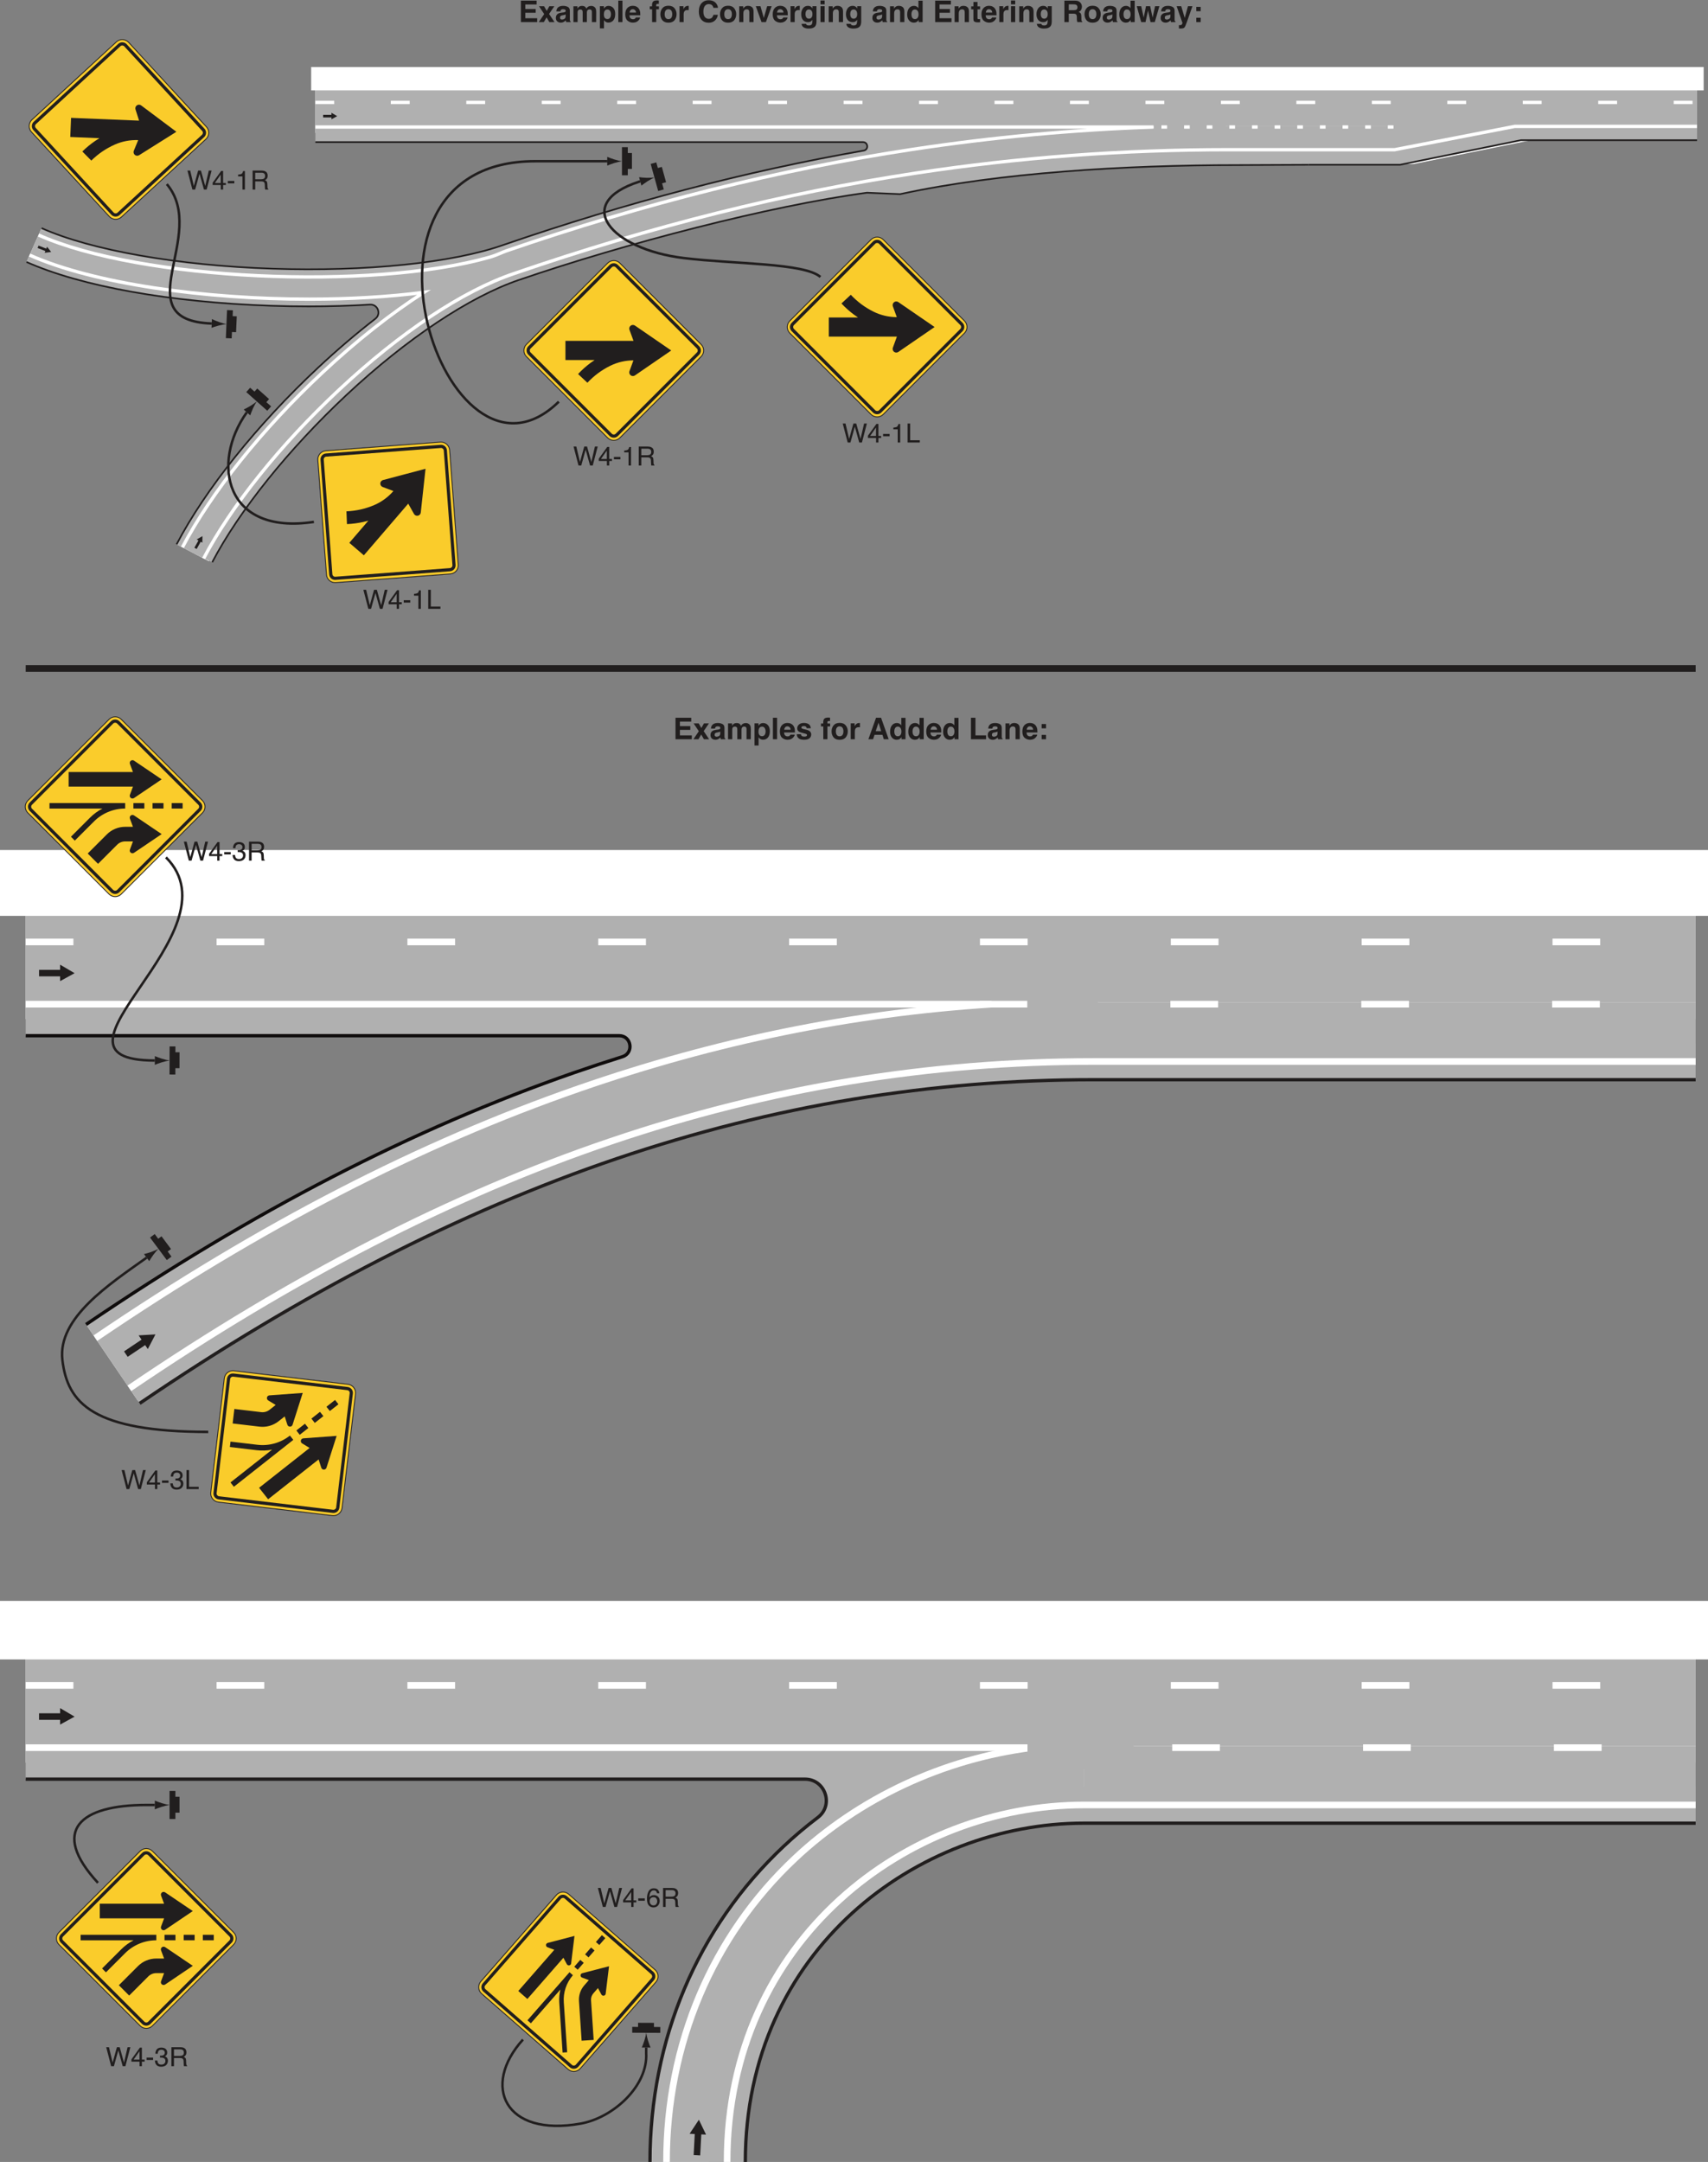 <?xml version="1.0" encoding="UTF-8"?>
<svg width="515.48pt" height="652.17pt" version="1.2" viewBox="0 0 515.48 652.17" xmlns="http://www.w3.org/2000/svg" xmlns:xlink="http://www.w3.org/1999/xlink"><rect x="0" y="0" width="515.48" height="652.17" fill="#808080" stroke="none"/><defs><symbol id="d" overflow="visible"><path d="m0.984-5.734 1.094 4.656 1.297-4.656h0.844l1.297 4.656 1.078-4.656h0.844l-1.5 5.734h-0.812l-1.328-4.766-1.328 4.766h-0.828l-1.5-5.734z"/></symbol><symbol id="c" overflow="visible"><path d="m2.641-1.984v-2.531l-1.781 2.531zm0.016 1.984v-1.375h-2.453v-0.688l2.562-3.547h0.594v3.625h0.828v0.609h-0.828v1.375z"/></symbol><symbol id="b" overflow="visible"><path d="m0.328-2.594h1.969v0.719h-1.969z"/></symbol><symbol id="p" overflow="visible"><path d="m2.078 0.156c-0.656 0-1.137-0.18-1.438-0.547-0.305-0.363-0.453-0.805-0.453-1.328h0.734c0.031 0.367 0.098 0.625 0.203 0.781 0.188 0.305 0.52 0.453 1 0.453 0.363 0 0.656-0.098 0.875-0.297 0.227-0.195 0.344-0.453 0.344-0.766 0-0.383-0.121-0.656-0.359-0.812-0.23-0.156-0.555-0.234-0.969-0.234h-0.156c-0.043 0-0.09 0.008-0.141 0.016v-0.625c0.07 0.012 0.133 0.016 0.188 0.016h0.156c0.258 0 0.477-0.039 0.656-0.125 0.289-0.145 0.438-0.406 0.438-0.781 0-0.281-0.102-0.492-0.297-0.641-0.199-0.156-0.43-0.234-0.688-0.234-0.469 0-0.793 0.156-0.969 0.469-0.105 0.18-0.164 0.422-0.172 0.734h-0.703c0-0.414 0.082-0.77 0.25-1.062 0.289-0.52 0.797-0.781 1.516-0.781 0.57 0 1.016 0.133 1.328 0.391 0.312 0.25 0.469 0.617 0.469 1.094 0 0.344-0.094 0.625-0.281 0.844-0.117 0.137-0.262 0.242-0.438 0.312 0.289 0.086 0.52 0.242 0.688 0.469 0.164 0.23 0.25 0.512 0.25 0.844 0 0.531-0.18 0.969-0.531 1.312-0.355 0.336-0.855 0.5-1.5 0.5z"/></symbol><symbol id="i" overflow="visible"><path d="m3.281-3.109c0.363 0 0.648-0.07 0.859-0.219 0.219-0.145 0.328-0.41 0.328-0.797 0-0.406-0.152-0.68-0.453-0.828-0.156-0.082-0.371-0.125-0.641-0.125h-1.891v1.969zm-2.578-2.625h2.656c0.438 0 0.797 0.062 1.078 0.188 0.539 0.242 0.812 0.695 0.812 1.359 0 0.344-0.074 0.625-0.219 0.844-0.137 0.219-0.336 0.391-0.594 0.516 0.227 0.094 0.398 0.219 0.516 0.375 0.113 0.148 0.176 0.387 0.188 0.719l0.031 0.766c0 0.219 0.016 0.383 0.047 0.484 0.051 0.188 0.133 0.309 0.25 0.359v0.125h-0.953c-0.023-0.051-0.043-0.113-0.062-0.188-0.012-0.082-0.023-0.234-0.031-0.453l-0.047-0.969c-0.023-0.375-0.164-0.625-0.422-0.75-0.148-0.07-0.383-0.109-0.703-0.109h-1.766v2.469h-0.781z"/></symbol><symbol id="ag" overflow="visible"><path d="m2.344-5.625c0.625 0 1.055 0.168 1.297 0.5 0.25 0.324 0.375 0.656 0.375 1h-0.688c-0.043-0.227-0.109-0.406-0.203-0.531-0.168-0.227-0.422-0.344-0.766-0.344-0.398 0-0.715 0.184-0.953 0.547-0.23 0.367-0.355 0.887-0.375 1.562 0.156-0.238 0.359-0.414 0.609-0.531 0.219-0.102 0.469-0.156 0.75-0.156 0.469 0 0.875 0.152 1.219 0.453 0.352 0.293 0.531 0.734 0.531 1.328 0 0.512-0.168 0.965-0.5 1.359-0.336 0.387-0.805 0.578-1.406 0.578-0.531 0-0.992-0.195-1.375-0.594-0.375-0.395-0.562-1.062-0.562-2 0-0.695 0.086-1.289 0.266-1.781 0.32-0.926 0.914-1.391 1.781-1.391zm-0.047 5.141c0.363 0 0.633-0.125 0.812-0.375 0.188-0.25 0.281-0.539 0.281-0.875 0-0.289-0.086-0.562-0.25-0.812-0.156-0.258-0.453-0.391-0.891-0.391-0.305 0-0.57 0.102-0.797 0.297-0.219 0.199-0.328 0.5-0.328 0.906 0 0.355 0.098 0.652 0.297 0.891 0.207 0.242 0.5 0.359 0.875 0.359z"/></symbol><symbol id="o" overflow="visible"><path d="m0.609-5.734h0.781v5.047h2.906v0.688h-3.688z"/></symbol><symbol id="l" overflow="visible"><path d="m0.766-3.969v-0.531c0.508-0.051 0.863-0.133 1.062-0.25 0.195-0.113 0.348-0.391 0.453-0.828h0.547v5.578h-0.75v-3.969z"/></symbol><symbol id="n" overflow="visible"><path d="m5.469-5.328h-3.422v1.375h3.141v1.125h-3.141v1.656h3.594v1.172h-4.922v-6.484h4.75z"/></symbol><symbol id="v" overflow="visible"><path d="m0.109 0 1.641-2.422-1.562-2.359h1.531l0.797 1.391 0.781-1.391h1.5l-1.578 2.328 1.641 2.453h-1.562l-0.828-1.438-0.828 1.438z"/></symbol><symbol id="f" overflow="visible"><path d="m3.219-2.328c-0.074 0.055-0.152 0.094-0.234 0.125-0.086 0.031-0.195 0.059-0.328 0.078l-0.281 0.062c-0.262 0.043-0.449 0.094-0.562 0.156-0.199 0.117-0.297 0.297-0.297 0.547 0 0.211 0.055 0.359 0.172 0.453 0.125 0.094 0.27 0.141 0.438 0.141 0.27 0 0.52-0.078 0.75-0.234 0.227-0.156 0.344-0.441 0.344-0.859zm-0.75-0.578c0.227-0.031 0.395-0.07 0.5-0.125 0.176-0.07 0.266-0.188 0.266-0.344 0-0.195-0.07-0.332-0.203-0.406-0.137-0.07-0.34-0.109-0.609-0.109-0.293 0-0.5 0.074-0.625 0.219-0.086 0.105-0.141 0.25-0.172 0.438h-1.219c0.031-0.426 0.148-0.77 0.359-1.031 0.332-0.426 0.898-0.641 1.703-0.641 0.52 0 0.988 0.105 1.406 0.312 0.406 0.211 0.609 0.602 0.609 1.172v2.203 0.562c0.008 0.156 0.035 0.266 0.078 0.328 0.039 0.062 0.102 0.109 0.188 0.141v0.188h-1.359c-0.043-0.094-0.074-0.18-0.094-0.266-0.012-0.094-0.023-0.191-0.031-0.297-0.168 0.188-0.367 0.352-0.594 0.484-0.273 0.156-0.574 0.234-0.906 0.234-0.438 0-0.797-0.125-1.078-0.375s-0.422-0.602-0.422-1.062c0-0.582 0.223-1.004 0.672-1.266 0.25-0.145 0.617-0.25 1.109-0.312z"/></symbol><symbol id="t" overflow="visible"><path d="m5.938-4.891c0.207 0 0.414 0.043 0.625 0.125 0.207 0.074 0.395 0.215 0.562 0.422 0.133 0.168 0.223 0.371 0.266 0.609 0.031 0.168 0.047 0.406 0.047 0.719l-0.016 3.016h-1.281v-3.047c0-0.188-0.027-0.336-0.078-0.453-0.117-0.219-0.324-0.328-0.625-0.328-0.344 0-0.586 0.141-0.719 0.422-0.062 0.156-0.094 0.34-0.094 0.547v2.859h-1.266v-2.859c0-0.281-0.027-0.484-0.078-0.609-0.117-0.227-0.324-0.344-0.625-0.344-0.355 0-0.594 0.117-0.719 0.344-0.074 0.125-0.109 0.32-0.109 0.578v2.891h-1.266v-4.781h1.219v0.703c0.156-0.25 0.301-0.426 0.438-0.531 0.238-0.188 0.555-0.281 0.953-0.281 0.363 0 0.656 0.078 0.875 0.234 0.188 0.148 0.328 0.34 0.422 0.578 0.164-0.281 0.367-0.488 0.609-0.625 0.258-0.125 0.547-0.188 0.859-0.188z"/></symbol><symbol id="s" overflow="visible"><path d="m3.891-2.391c0-0.375-0.09-0.703-0.266-0.984-0.168-0.281-0.438-0.422-0.812-0.422-0.461 0-0.773 0.215-0.938 0.641-0.086 0.23-0.125 0.523-0.125 0.875 0 0.555 0.145 0.945 0.438 1.172 0.176 0.125 0.383 0.188 0.625 0.188 0.344 0 0.609-0.129 0.797-0.391 0.188-0.27 0.281-0.629 0.281-1.078zm-0.719-2.5c0.562 0 1.035 0.211 1.422 0.625 0.383 0.406 0.578 1.012 0.578 1.812 0 0.844-0.195 1.492-0.578 1.938-0.375 0.438-0.859 0.656-1.453 0.656-0.375 0-0.695-0.102-0.953-0.297-0.137-0.102-0.273-0.254-0.406-0.453v2.5h-1.234v-6.688h1.203v0.719c0.133-0.207 0.281-0.375 0.438-0.5 0.27-0.207 0.598-0.312 0.984-0.312z"/></symbol><symbol id="r" overflow="visible"><path d="m1.859 0h-1.25v-6.484h1.25z"/></symbol><symbol id="e" overflow="visible"><path d="m2.469-3.891c-0.281 0-0.508 0.094-0.672 0.281-0.156 0.18-0.258 0.422-0.297 0.734h1.953c-0.023-0.332-0.125-0.582-0.312-0.75-0.18-0.176-0.402-0.266-0.672-0.266zm0-1.031c0.406 0 0.766 0.078 1.078 0.234 0.32 0.148 0.586 0.383 0.797 0.703 0.188 0.281 0.305 0.609 0.359 0.984 0.031 0.219 0.047 0.539 0.047 0.953h-3.281c0.02 0.48 0.172 0.82 0.453 1.016 0.176 0.117 0.383 0.172 0.625 0.172 0.258 0 0.469-0.07 0.625-0.219 0.094-0.082 0.172-0.191 0.234-0.328h1.281c-0.031 0.281-0.184 0.57-0.453 0.859-0.406 0.469-0.98 0.703-1.719 0.703-0.605 0-1.141-0.191-1.609-0.578-0.469-0.395-0.703-1.035-0.703-1.922 0-0.832 0.207-1.469 0.625-1.906 0.426-0.445 0.973-0.672 1.641-0.672z"/></symbol><symbol id="a" overflow="visible"></symbol><symbol id="q" overflow="visible"><path d="m2.344-6.547c0.082 0 0.156 0.008 0.219 0.016 0.062 0 0.148 0.008 0.266 0.016v1.016c-0.074-0.008-0.195-0.016-0.359-0.016-0.156-0.008-0.266 0.027-0.328 0.109-0.062 0.074-0.094 0.156-0.094 0.25v0.406h0.812v0.891h-0.812v3.859h-1.25v-3.859h-0.703v-0.891h0.688v-0.297c0-0.52 0.082-0.875 0.25-1.062 0.188-0.289 0.625-0.438 1.312-0.438z"/></symbol><symbol id="k" overflow="visible"><path d="m2.734-0.891c0.363 0 0.645-0.129 0.844-0.391 0.195-0.258 0.297-0.629 0.297-1.109 0-0.477-0.102-0.848-0.297-1.109-0.199-0.258-0.48-0.391-0.844-0.391-0.367 0-0.648 0.133-0.844 0.391-0.199 0.262-0.297 0.633-0.297 1.109 0 0.48 0.098 0.852 0.297 1.109 0.195 0.262 0.477 0.391 0.844 0.391zm2.453-1.5c0 0.711-0.203 1.312-0.609 1.812s-1.023 0.75-1.844 0.75c-0.824 0-1.438-0.25-1.844-0.75-0.398-0.5-0.594-1.102-0.594-1.812 0-0.688 0.195-1.281 0.594-1.781 0.406-0.508 1.02-0.766 1.844-0.766 0.82 0 1.438 0.258 1.844 0.766 0.406 0.5 0.609 1.094 0.609 1.781z"/></symbol><symbol id="j" overflow="visible"><path d="m3.188-4.906h0.047c0.02 0 0.062 0.008 0.125 0.016v1.281c-0.086-0.008-0.156-0.016-0.219-0.016-0.062-0.008-0.109-0.016-0.141-0.016-0.512 0-0.852 0.168-1.016 0.5-0.105 0.188-0.156 0.469-0.156 0.844v2.297h-1.25v-4.797h1.188v0.844c0.195-0.32 0.363-0.539 0.5-0.656 0.238-0.195 0.547-0.297 0.922-0.297z"/></symbol><symbol id="af" overflow="visible"><path d="m0.406-3.188c0-1.125 0.301-1.992 0.906-2.609 0.531-0.531 1.203-0.797 2.016-0.797 1.094 0 1.891 0.355 2.391 1.062 0.281 0.406 0.43 0.812 0.453 1.219h-1.359c-0.086-0.312-0.199-0.547-0.344-0.703-0.242-0.281-0.605-0.422-1.094-0.422-0.492 0-0.883 0.199-1.172 0.594-0.281 0.398-0.422 0.953-0.422 1.672 0 0.73 0.148 1.277 0.453 1.641 0.301 0.367 0.688 0.547 1.156 0.547s0.828-0.156 1.078-0.469c0.133-0.164 0.25-0.414 0.344-0.75h1.344c-0.117 0.711-0.418 1.289-0.906 1.734-0.48 0.438-1.094 0.656-1.844 0.656-0.938 0-1.672-0.301-2.203-0.906-0.531-0.602-0.797-1.426-0.797-2.469z"/></symbol><symbol id="g" overflow="visible"><path d="m3.234-4.906c0.5 0 0.906 0.133 1.219 0.391 0.312 0.262 0.469 0.695 0.469 1.297v3.219h-1.281v-2.906c0-0.258-0.031-0.457-0.094-0.594-0.125-0.238-0.359-0.359-0.703-0.359-0.43 0-0.719 0.18-0.875 0.531-0.086 0.199-0.125 0.445-0.125 0.734v2.594h-1.25v-4.781h1.203v0.703c0.164-0.25 0.32-0.426 0.469-0.531 0.25-0.195 0.57-0.297 0.969-0.297z"/></symbol><symbol id="ae" overflow="visible"><path d="m3.531-4.797h1.344l-1.719 4.797h-1.328l-1.719-4.797h1.406l1 3.547z"/></symbol><symbol id="m" overflow="visible"><path d="m2.641-1.031c0.289 0 0.535-0.109 0.734-0.328 0.207-0.219 0.312-0.57 0.312-1.062 0-0.445-0.102-0.789-0.297-1.031-0.188-0.238-0.445-0.359-0.766-0.359-0.438 0-0.742 0.211-0.906 0.625-0.086 0.219-0.125 0.492-0.125 0.812 0 0.281 0.047 0.527 0.141 0.734 0.164 0.406 0.469 0.609 0.906 0.609zm-0.312-3.875c0.238 0 0.445 0.039 0.625 0.109 0.312 0.125 0.562 0.359 0.75 0.703v-0.703h1.203v4.547c0 0.625-0.105 1.094-0.312 1.406-0.355 0.531-1.039 0.797-2.047 0.797-0.617 0-1.117-0.121-1.5-0.359-0.387-0.242-0.602-0.602-0.641-1.078h1.359c0.031 0.156 0.086 0.266 0.172 0.328 0.133 0.113 0.363 0.172 0.688 0.172 0.445 0 0.75-0.152 0.906-0.453 0.094-0.199 0.141-0.527 0.141-0.984v-0.297c-0.117 0.199-0.246 0.352-0.391 0.453-0.25 0.188-0.574 0.281-0.969 0.281-0.617 0-1.105-0.211-1.469-0.641-0.367-0.438-0.547-1.02-0.547-1.75 0-0.719 0.176-1.316 0.531-1.797 0.352-0.488 0.852-0.734 1.5-0.734z"/></symbol><symbol id="w" overflow="visible"><path d="m1.875-5.359h-1.266v-1.156h1.266zm-1.266 0.562h1.266v4.797h-1.266z"/></symbol><symbol id="h" overflow="visible"><path d="m2.344-4.906c0.289 0 0.551 0.07 0.781 0.203 0.227 0.125 0.41 0.297 0.547 0.516v-2.281h1.266v6.469h-1.203v-0.656c-0.188 0.281-0.398 0.492-0.625 0.625-0.23 0.125-0.512 0.188-0.844 0.188-0.562 0-1.039-0.223-1.422-0.672-0.375-0.457-0.562-1.039-0.562-1.75 0-0.82 0.188-1.469 0.562-1.938s0.875-0.703 1.5-0.703zm0.281 4c0.352 0 0.617-0.129 0.797-0.391 0.188-0.27 0.281-0.613 0.281-1.031 0-0.582-0.148-1-0.438-1.25-0.18-0.156-0.391-0.234-0.641-0.234-0.367 0-0.637 0.141-0.812 0.422-0.168 0.273-0.25 0.617-0.25 1.031 0 0.438 0.086 0.793 0.266 1.062 0.176 0.262 0.441 0.391 0.797 0.391z"/></symbol><symbol id="ad" overflow="visible"><path d="m0.094-3.859v-0.891h0.672v-1.328h1.234v1.328h0.781v0.891h-0.781v2.531c0 0.199 0.023 0.324 0.078 0.375 0.051 0.043 0.203 0.062 0.453 0.062h0.125 0.125v0.938l-0.594 0.016c-0.594 0.02-1-0.078-1.219-0.297-0.137-0.145-0.203-0.367-0.203-0.672v-2.953z"/></symbol><symbol id="ac" overflow="visible"><path d="m2.047-5.359v1.75h1.531c0.301 0 0.531-0.035 0.688-0.109 0.258-0.125 0.391-0.367 0.391-0.734 0-0.383-0.133-0.645-0.391-0.781-0.148-0.082-0.367-0.125-0.656-0.125zm1.844-1.125c0.457 0.012 0.805 0.07 1.047 0.172 0.25 0.105 0.457 0.258 0.625 0.453 0.145 0.168 0.254 0.352 0.328 0.547 0.082 0.199 0.125 0.43 0.125 0.688 0 0.305-0.078 0.605-0.234 0.906-0.148 0.293-0.402 0.5-0.766 0.625 0.301 0.125 0.516 0.297 0.641 0.516s0.188 0.559 0.188 1.016v0.422c0 0.305 0.008 0.508 0.031 0.609 0.031 0.168 0.113 0.293 0.25 0.375v0.156h-1.5c-0.031-0.145-0.059-0.258-0.078-0.344-0.043-0.188-0.062-0.375-0.062-0.562v-0.594c-0.012-0.414-0.09-0.691-0.234-0.828-0.148-0.145-0.418-0.219-0.812-0.219h-1.391v2.547h-1.328v-6.484z"/></symbol><symbol id="ab" overflow="visible"><path d="m2.844-4.797h1.266l0.734 3.453 0.75-3.453h1.297l-1.391 4.797h-1.281l-0.75-3.484-0.766 3.484h-1.297l-1.344-4.797h1.344l0.75 3.438z"/></symbol><symbol id="aa" overflow="visible"><path d="m0.781 0.922h0.156c0.125 0.008 0.238 0.004 0.344-0.016 0.113-0.012 0.207-0.043 0.281-0.094 0.07-0.055 0.141-0.156 0.203-0.312 0.07-0.156 0.098-0.25 0.078-0.281l-1.75-5.016h1.391l1.047 3.547 0.984-3.547h1.344l-1.656 4.719c-0.312 0.906-0.562 1.469-0.75 1.688-0.18 0.219-0.547 0.328-1.109 0.328h-0.266c-0.062 0-0.164-0.008-0.297-0.016z"/></symbol><symbol id="u" overflow="visible"><path d="m1.016-4.594h1.328v1.297h-1.328zm0 3.281h1.328v1.312h-1.328z"/></symbol><symbol id="z" overflow="visible"><path d="m1.562-1.531c0.02 0.219 0.078 0.375 0.172 0.469 0.156 0.18 0.441 0.266 0.859 0.266 0.25 0 0.441-0.035 0.578-0.109 0.145-0.082 0.219-0.195 0.219-0.344 0-0.133-0.059-0.238-0.172-0.312-0.117-0.07-0.547-0.195-1.297-0.375-0.543-0.133-0.93-0.305-1.156-0.516-0.219-0.195-0.328-0.484-0.328-0.859 0-0.438 0.172-0.812 0.516-1.125 0.352-0.32 0.844-0.484 1.469-0.484 0.594 0 1.078 0.121 1.453 0.359 0.383 0.242 0.602 0.652 0.656 1.234h-1.25c-0.023-0.164-0.07-0.297-0.141-0.391-0.137-0.164-0.371-0.25-0.703-0.25-0.273 0-0.465 0.043-0.578 0.125-0.117 0.086-0.172 0.184-0.172 0.297 0 0.148 0.062 0.25 0.188 0.312 0.113 0.074 0.547 0.188 1.297 0.344 0.5 0.125 0.875 0.309 1.125 0.547 0.238 0.242 0.359 0.539 0.359 0.891 0 0.48-0.18 0.871-0.531 1.172-0.344 0.289-0.887 0.438-1.625 0.438-0.762 0-1.32-0.156-1.672-0.469-0.355-0.32-0.531-0.727-0.531-1.219z"/></symbol><symbol id="y" overflow="visible"><path d="m2.453-2.453h1.641l-0.797-2.547zm0.094-4.031h1.516l2.297 6.484h-1.469l-0.406-1.328h-2.391l-0.453 1.328h-1.406z"/></symbol><symbol id="x" overflow="visible"><path d="m0.688-6.484h1.359v5.312h3.203v1.172h-4.562z"/></symbol></defs><g transform="translate(-46.246 -90.334)"><path transform="matrix(1 0 0 -1 256.55 742.5)" d="m-2.5e-5 0c0 70.512 56.613 116.83 116.83 116.83" fill="none" stroke="#fff" stroke-miterlimit="10" stroke-width="27.279"/><path d="m271.19 742.5h-11c0-70.852 57.551-113.19 113.19-113.19h184.62v11h-184.62c-50.23 0-102.19 38.223-102.19 102.19" fill="#b0b0b0"/><path transform="matrix(1 0 0 -1 558 640.31)" d="m0-1e-3h-184.62c-50.23 0-102.19-38.223-102.19-102.19" fill="none" stroke="#211e1e" stroke-miterlimit="10"/><path transform="matrix(1 0 0 -1 92.973 634.82)" d="m-4.375e-5 -0.002h-2.578c-19.824 0-29.215-7.637-14.586-23.484" fill="none" stroke="#211e1e" stroke-miterlimit="10" stroke-width=".75"/><g fill="#211e1e"><path d="m99.18 637.14h1.246v-4.797h-1.246v-1.758h-1.762v8.473h1.762z"/><path d="m95.102 634.28c-0.867-0.262-1.434-0.504-2.129-0.781v2.644c0.25-0.117 1.262-0.52 2.129-0.781 0.93-0.281 1.77-0.473 2.316-0.539-0.547-0.07-1.387-0.262-2.316-0.543"/><use x="78.155" y="713.622" width="100%" height="100%" xlink:href="#d"/><use x="85.707" y="713.622" width="100%" height="100%" xlink:href="#c"/><use x="90.155" y="713.622" width="100%" height="100%" xlink:href="#b"/><use x="92.819" y="713.622" width="100%" height="100%" xlink:href="#p"/><use x="97.267" y="713.622" width="100%" height="100%" xlink:href="#i"/></g><g fill="none"><path transform="matrix(1 0 0 -1 54 350.7)" d="m0 9.8125e-4h504" stroke="#211e1e" stroke-miterlimit="10"/><path transform="matrix(1 0 0 -1 54 374.48)" d="m0-0.001h504" stroke="#fff" stroke-width="46.558"/><path transform="matrix(1 0 0 -1 421.03 401.4)" d="m0.002-9.4375e-4h-44.652c-106.14 0-201.22-35.652-296.22-100.16" stroke="#fff" stroke-miterlimit="10" stroke-width="27.279"/></g><path d="m72.215 489.87c50.324-34.176 98.488-59.012 147.24-75.934 4.887-1.695 9.77-3.305 14.648-4.836 3.547-1.109 2.734-6.34-0.98-6.34h-179.12v-9.5h291.51c-42.238 2.723-83.203 11.094-124.41 25.398-48.332 16.777-96.113 41.422-146.07 75.348z" fill="#b0b0b0"/><path d="m88.383 513.68-6.18-9.098c100-67.91 193.48-99.539 294.17-99.539h181.62v11h-181.62c-98.391 0-189.9 31.027-287.99 97.637" fill="#b0b0b0"/><g fill="none"><path transform="matrix(1 0 0 -1 558 416.04)" d="m0 0.002h-181.62c-98.391 0-189.9-31.027-287.99-97.637" stroke="#211e1e" stroke-miterlimit="10"/><path transform="matrix(1 0 0 -1 54 355.7)" d="m0 9.8125e-4h504" stroke="#211e1e" stroke-miterlimit="10"/><path transform="matrix(1 0 0 -1 54 374.48)" d="m0-0.001h504" stroke="#b0b0b0" stroke-width="36.558"/></g><path d="m377.55 400.41h-32.043v-12.656h32.043z" fill="#b0b0b0"/><g fill="none"><path transform="matrix(1 0 0 -1 558 401.4)" d="m0-9.4375e-4h-181.62c-106.14 0-201.22-35.652-296.22-100.16" stroke="#b0b0b0" stroke-miterlimit="10" stroke-width="17.279"/><path transform="matrix(1 0 0 -1 54 374.48)" d="m0-0.001h504" stroke="#fff" stroke-dasharray="14.4, 43.2" stroke-width="2"/><path transform="matrix(1 0 0 -1 341.88 393.26)" d="m0-1.25e-5h194.62" stroke="#fff" stroke-dasharray="14.4, 43.2" stroke-width="2"/></g><path d="m58.031 382.89h6.352v-1.559l4.379 2.574-4.379 2.398v-1.438h-6.352z" fill="#211e1e"/><path d="m83.676 497.99 5.281-3.535-0.867-1.297 5.07-0.293-2.305 4.426-0.801-1.195-5.277 3.535z" fill="#211e1e"/><g fill="none"><path transform="matrix(1 0 0 -1 54 574.97)" d="m0 9.5e-4h504" stroke="#211e1e" stroke-miterlimit="10"/><path transform="matrix(1 0 0 -1 54 598.75)" d="m0-1e-3h504" stroke="#fff" stroke-width="46.558"/><path transform="matrix(1 0 0 -1 54 579.97)" d="m0 9.5e-4h504" stroke="#211e1e" stroke-miterlimit="10"/><path transform="matrix(1 0 0 -1 54 598.75)" d="m0-1e-3h504" stroke="#b0b0b0" stroke-width="36.558"/><path transform="matrix(1 0 0 -1 558 625.67)" d="m0 2.5e-5h-184.62" stroke="#b0b0b0" stroke-miterlimit="10" stroke-width="17.279"/><path transform="matrix(1 0 0 -1 54 598.75)" d="m0-1e-3h504" stroke="#fff" stroke-dasharray="14.4, 43.2" stroke-width="2"/></g><g fill="#211e1e"><use x="226.544" y="665.585" width="100%" height="100%" xlink:href="#d"/><use x="234.096" y="665.585" width="100%" height="100%" xlink:href="#c"/><use x="238.544" y="665.585" width="100%" height="100%" xlink:href="#b"/><use x="241.208" y="665.585" width="100%" height="100%" xlink:href="#ag"/><use x="245.656" y="665.585" width="100%" height="100%" xlink:href="#i"/></g><path d="m58.031 607.16h6.352v-1.559l4.379 2.574-4.379 2.398v-1.438h-6.352z" fill="#211e1e"/><path transform="matrix(1 0 0 -1 256.55 742.5)" d="m-2.5e-5 0c0 70.512 56.613 116.83 116.83 116.83" fill="none" stroke="#b0b0b0" stroke-miterlimit="10" stroke-width="17.279"/><path d="m255.59 740.43 0.336-6.344-1.555-0.082 2.801-4.234 2.164 4.496-1.438-0.074-0.336 6.344z" fill="#211e1e"/><path transform="matrix(1 0 0 -1 241.27 707.99)" d="m5.3125e-4 1.25e-5 -0.008-1.68c0.586-9.82-9.812-19.465-19.742-21.262-22.996-4.16-30.047 11.418-17.441 25.344" fill="none" stroke="#211e1e" stroke-miterlimit="10" stroke-width=".75"/><g><path d="m243.61 701.79 8e-3 -1.242-4.797-0.019-4e-3 1.242-1.762-4e-3 -8e-3 1.758 4.238 0.019 4.238 0.016 8e-3 -1.762z" fill="#211e1e"/><path d="m240.73 705.86c-0.266 0.867-0.508 1.434-0.789 2.125l2.648 0.012c-0.117-0.246-0.516-1.262-0.777-2.129-0.273-0.934-0.465-1.777-0.531-2.32-0.07 0.543-0.266 1.387-0.551 2.312" fill="#211e1e"/><path d="m46.246 366.61h515.48v-19.859h-515.48z" fill="#fff"/><path d="m46.246 590.91h515.48v-17.652h-515.48z" fill="#fff"/></g><g fill="none"><g stroke="#fff" stroke-width="2"><path transform="matrix(1 0 0 -1 558 410.54)" d="m0 0.002h-181.62c-99.543 0-192.04-31.328-291.08-98.59" stroke-miterlimit="10"/><path transform="matrix(1 0 0 -1 400.02 617.53)" d="m2.5e-5 -4.375e-5h157.98" stroke-dasharray="14.4, 43.2"/><path transform="matrix(1 0 0 -1 558 634.81)" d="m0-1e-3h-184.62c-52.934 0-107.69-40.281-107.69-107.69" stroke-miterlimit="10"/></g><path transform="matrix(1 0 0 -1 72.214 489.87)" d="m4.4375e-4 0.001c50.324 34.176 98.488 59.012 147.24 75.934 4.887 1.695 9.77 3.305 14.648 4.836 3.547 1.109 2.734 6.34-0.98 6.34h-179.12" stroke="#0f0c0c" stroke-miterlimit="10"/><path transform="matrix(1 0 0 -1 54 393.26)" d="m0-1.25e-5h291.51c-42.238-2.723-83.203-11.098-124.41-25.398-48.332-16.777-96.113-41.422-146.07-75.348" stroke="#fff" stroke-miterlimit="10" stroke-width="2"/></g><path d="m357.69 617.53c-26.641 3.359-52.094 15.137-71.574 33.461-24.961 23.48-38.711 55.98-38.711 91.512h-5c0-36.926 14.309-70.719 40.285-95.156 3.305-3.106 6.769-6.031 10.383-8.766 4.91-3.719 2.262-11.551-3.898-11.551h-235.18v-9.5h303.69" fill="#b0b0b0"/><g fill="none" stroke-miterlimit="10"><path transform="matrix(1 0 0 -1 54 627.03)" d="m0-4.375e-5h235.18c6.16 0 8.809-7.832 3.898-11.551-3.613-2.734-7.082-5.66-10.383-8.766-25.977-24.438-40.285-58.23-40.285-95.156" stroke="#211e1e"/><path transform="matrix(1 0 0 -1 357.69 617.53)" d="m-9.9375e-4 -4.375e-5h-303.69" stroke="#fff" stroke-width="2"/><path transform="matrix(1 0 0 -1 357.69 617.53)" d="m-9.9375e-4 -4.375e-5c-26.641-3.359-52.094-15.137-71.574-33.461-24.961-23.48-38.711-55.98-38.711-91.512" stroke="#fff" stroke-width="2"/></g><path d="m388.39 623.86h-32.043v-12.656h32.043z" fill="#b0b0b0"/><g fill="#211e1e"><use x="82.807" y="539.531" width="100%" height="100%" xlink:href="#d"/><use x="90.359" y="539.531" width="100%" height="100%" xlink:href="#c"/><use x="94.807" y="539.531" width="100%" height="100%" xlink:href="#b"/><use x="97.471" y="539.531" width="100%" height="100%" xlink:href="#p"/><use x="101.919" y="539.531" width="100%" height="100%" xlink:href="#o"/><use x="101.591" y="349.955" width="100%" height="100%" xlink:href="#d"/><use x="109.143" y="349.955" width="100%" height="100%" xlink:href="#c"/><use x="113.591" y="349.955" width="100%" height="100%" xlink:href="#b"/><use x="116.255" y="349.955" width="100%" height="100%" xlink:href="#p"/><use x="120.703" y="349.955" width="100%" height="100%" xlink:href="#i"/></g><path transform="matrix(1 0 0 -1 92.973 410.25)" d="m-4.375e-5 6.25e-6c-38.863 0.062 25.973 38.68 3.359 61.289" fill="none" stroke="#211e1e" stroke-miterlimit="10" stroke-width=".75"/><path d="m99.176 412.56h1.242l0.012-4.797h-1.246l0.004-1.758-1.758-4e-3 -0.012 4.238-0.008 4.234 1.762 4e-3z" fill="#211e1e"/><path d="m95.102 409.7c-0.867-0.266-1.43-0.508-2.125-0.789l-0.008 2.648c0.25-0.117 1.262-0.52 2.133-0.777 0.93-0.277 1.77-0.469 2.316-0.535-0.547-0.07-1.387-0.266-2.316-0.547" fill="#211e1e"/><path transform="matrix(1 0 0 -1 90.499 469.72)" d="m1e-3 0.002c-11.41-8.121-26.879-18.219-25.43-30.812 1.523-13.246 9.398-21.719 44.02-21.754" fill="none" stroke="#211e1e" stroke-miterlimit="10" stroke-width=".75"/><g><path d="m96.855 467.86 1-0.742-2.863-3.848-1 0.742-1.047-1.414-1.414 1.055 5.055 6.797 1.414-1.051z" fill="#211e1e"/><path d="m91.879 468c-0.855 0.309-1.453 0.449-2.18 0.641l1.582 2.125c0.129-0.242 0.699-1.168 1.242-1.898 0.578-0.777 1.137-1.434 1.535-1.816-0.48 0.27-1.27 0.621-2.18 0.949" fill="#211e1e"/><path d="m146.89 547.55c-0.105 0-0.207-8e-3 -0.312-0.019l-34.437-4.078c-1.426-0.168-2.449-1.465-2.277-2.887l4.074-34.441c0.156-1.309 1.266-2.297 2.582-2.297 0.102 0 0.207 4e-3 0.309 0.019l34.441 4.074c1.426 0.172 2.445 1.469 2.277 2.894l-4.078 34.438c-0.152 1.309-1.266 2.297-2.578 2.297" fill="#facc2b"/><path d="m116.52 503.7c-1.379 0-2.543 1.035-2.703 2.406l-4.078 34.441c-0.18 1.492 0.895 2.852 2.387 3.027l34.441 4.078c0.105 0.012 0.215 0.019 0.32 0.019 1.383 0 2.543-1.035 2.707-2.406l4.078-34.441c0.176-1.492-0.895-2.852-2.387-3.027l-34.441-4.078c-0.109-0.012-0.219-0.019-0.324-0.019m0 0.25c0.098 0 0.195 8e-3 0.293 0.019l34.441 4.074c1.359 0.164 2.328 1.395 2.168 2.754l-4.078 34.438c-0.148 1.262-1.219 2.188-2.457 2.188-0.094 0-0.191-4e-3 -0.293-0.019l-34.438-4.074c-1.359-0.16-2.332-1.395-2.172-2.75l4.078-34.441c0.148-1.262 1.219-2.188 2.457-2.188" fill="#211e1e"/><path d="m114.75 506.22c0.117-0.977 1.008-1.68 1.988-1.562l34.437 4.074c0.98 0.117 1.684 1.008 1.566 1.988l-4.078 34.441c-0.113 0.977-1.004 1.68-1.984 1.566l-34.441-4.078c-0.98-0.117-1.68-1.008-1.566-1.988z" fill="#211e1e"/><path d="m115.7 506.34c0.055-0.453 0.465-0.777 0.918-0.727l34.438 4.078c0.453 0.055 0.777 0.465 0.723 0.918l-4.074 34.441c-0.055 0.449-0.465 0.773-0.918 0.723l-34.441-4.078c-0.449-0.055-0.777-0.465-0.723-0.918z" fill="#facc2b"/></g><g fill="#211e1e"><path d="m137.8 524.22 10.043-0.738-3.062 9.594c-0.047 0.152-0.141 0.289-0.277 0.398-0.355 0.281-0.875 0.223-1.16-0.137-0.062-0.082-0.109-0.176-0.141-0.27l-0.797-2.484-15.242 12.016-2.727-3.457 15.25-12.02-2.25-1.371c-0.082-0.047-0.16-0.113-0.227-0.195-0.281-0.359-0.223-0.879 0.137-1.16 0.137-0.109 0.293-0.164 0.453-0.176"/><path d="m123.91 526.16c1.723 0.203 3.441 0.074 5.106-0.379 1.723-0.473 3.312-1.277 4.727-2.391l4e-3 -4e-3 1.02 1.297-17.938 14.145-1.023-1.301 12.562-9.898c-1.527 0.297-3.086 0.355-4.648 0.172l-8.094-0.957 0.195-1.641z"/><path d="m125.07 516.32c0.91 0.105 1.812-0.148 2.531-0.715l1.844-1.453-2.238-1.359c-0.086-0.051-0.164-0.121-0.227-0.203-0.281-0.355-0.223-0.875 0.137-1.16 0.137-0.105 0.293-0.164 0.453-0.172l10.043-0.738-3.062 9.59c-0.051 0.152-0.141 0.297-0.277 0.402-0.359 0.281-0.879 0.219-1.16-0.137-0.062-0.082-0.109-0.176-0.141-0.27l-0.801-2.496-1.844 1.453c-0.828 0.656-1.766 1.129-2.781 1.406-0.977 0.27-1.984 0.344-2.996 0.223l-8.09-0.957 0.516-4.375z"/><path d="m135.69 521.85 1.02 1.301 2.594-2.047-1.02-1.297z"/><path d="m140.23 518.27 1.02 1.297 2.594-2.047-1.02-1.297z"/><path d="m144.77 514.69 1.02 1.297 2.598-2.043-1.023-1.297z"/></g><g><path d="m81 360.81c-0.695 0-1.348-0.27-1.84-0.762l-24.523-24.523c-1.016-1.012-1.016-2.664 0-3.68l24.523-24.523c0.492-0.488 1.145-0.762 1.84-0.762 0.695 0 1.348 0.273 1.84 0.762l24.523 24.523c1.016 1.016 1.016 2.668 0 3.68l-24.523 24.523c-0.492 0.492-1.145 0.762-1.84 0.762" fill="#facc2b"/><path d="m81 306.44c-0.73 0-1.414 0.285-1.93 0.801l-24.52 24.523c-1.066 1.062-1.066 2.793 0 3.856l24.52 24.523c0.516 0.516 1.199 0.797 1.93 0.797s1.414-0.281 1.93-0.797l24.52-24.523c1.066-1.062 1.066-2.793 0-3.856l-24.52-24.523c-0.516-0.516-1.199-0.801-1.93-0.801m0 0.25c0.633 0 1.27 0.242 1.75 0.727l24.523 24.523c0.969 0.969 0.969 2.535 0 3.504l-24.523 24.523c-0.48 0.48-1.117 0.723-1.75 0.723-0.633 0-1.27-0.242-1.75-0.723l-24.523-24.523c-0.969-0.969-0.969-2.535 0-3.504l24.523-24.523c0.48-0.484 1.117-0.727 1.75-0.727" fill="#211e1e"/><path d="m79.734 307.9c0.699-0.699 1.832-0.699 2.531 0l24.523 24.523c0.695 0.695 0.695 1.832 0 2.527l-24.523 24.523c-0.699 0.699-1.832 0.699-2.531 0l-24.523-24.523c-0.695-0.695-0.695-1.832 0-2.527z" fill="#211e1e"/><path d="m80.414 308.58c0.324-0.32 0.848-0.32 1.172 0l24.52 24.523c0.324 0.32 0.324 0.844 0 1.168l-24.52 24.523c-0.324 0.32-0.848 0.32-1.172 0l-24.52-24.523c-0.324-0.324-0.324-0.848 0-1.168z" fill="#facc2b"/></g><g fill="#211e1e"><path d="m86.695 331.07 8.34-5.637-8.34-5.641c-0.133-0.09-0.293-0.141-0.465-0.141-0.457 0-0.828 0.367-0.828 0.824 0 0.105 0.02 0.207 0.055 0.297l0.914 2.445h-19.41v4.406h19.414l-0.918 2.465c-0.035 0.09-0.055 0.191-0.055 0.297 0 0.457 0.371 0.824 0.828 0.824 0.172 0 0.332-0.051 0.465-0.141"/><path d="m74.59 338.15c1.223-1.227 2.652-2.188 4.242-2.859 1.645-0.695 3.391-1.051 5.195-1.051v-1.652h-22.844v1.652h15.992c-1.383 0.711-2.644 1.633-3.754 2.742l-5.762 5.762 1.168 1.168z"/><path d="m81.594 345.16c0.652-0.652 1.516-1.008 2.434-1.008h2.344l-0.914 2.457c-0.035 0.09-0.055 0.191-0.055 0.297 0 0.453 0.371 0.824 0.828 0.824 0.172 0 0.332-0.055 0.465-0.145l8.34-5.637-8.34-5.637c-0.133-0.09-0.293-0.145-0.465-0.145-0.457 0-0.828 0.371-0.828 0.828 0 0.105 0.02 0.203 0.055 0.297l0.914 2.453h-2.344c-1.059 0-2.086 0.211-3.055 0.621-0.934 0.395-1.773 0.957-2.492 1.68l-5.762 5.758 3.117 3.117z"/><path d="m86.504 332.59h3.305v1.648h-3.305z"/><path d="m92.285 332.59h3.305v1.648h-3.305z"/><path d="m98.066 332.59h3.301v1.648h-3.301z"/></g><g><path d="m90.395 702.21c-0.695 0-1.348-0.27-1.84-0.762l-24.523-24.523c-1.012-1.016-1.012-2.664 0-3.68l24.523-24.523c0.492-0.492 1.145-0.762 1.84-0.762 0.695 0 1.348 0.27 1.84 0.762l24.523 24.523c1.016 1.016 1.016 2.664 0 3.68l-24.523 24.523c-0.492 0.492-1.145 0.762-1.84 0.762" fill="#facc2b"/><path d="m90.395 647.84c-0.727 0-1.414 0.285-1.93 0.801l-24.52 24.52c-1.066 1.066-1.066 2.793 0 3.859l24.52 24.52c0.516 0.52 1.203 0.801 1.93 0.801 0.73 0 1.414-0.281 1.93-0.801l24.523-24.52c1.062-1.066 1.062-2.793 0-3.859l-24.523-24.52c-0.516-0.516-1.199-0.801-1.93-0.801m0 0.25c0.637 0 1.27 0.242 1.754 0.727l24.52 24.52c0.969 0.969 0.969 2.539 0 3.508l-24.52 24.52c-0.484 0.484-1.121 0.727-1.754 0.727-0.633 0-1.27-0.242-1.75-0.727l-24.523-24.52c-0.969-0.969-0.969-2.539 0-3.508l24.523-24.52c0.48-0.484 1.117-0.727 1.75-0.727" fill="#211e1e"/><path d="m89.129 649.3c0.699-0.695 1.836-0.695 2.531 0l24.523 24.523c0.695 0.699 0.695 1.832 0 2.531l-24.523 24.523c-0.695 0.695-1.832 0.695-2.531 0l-24.523-24.523c-0.695-0.699-0.695-1.832 0-2.531z" fill="#211e1e"/><path d="m89.812 649.98c0.32-0.324 0.844-0.324 1.168 0l24.523 24.52c0.32 0.324 0.32 0.848 0 1.168l-24.523 24.523c-0.324 0.324-0.848 0.324-1.168 0l-24.523-24.523c-0.324-0.32-0.324-0.844 0-1.168z" fill="#facc2b"/></g><g fill="#211e1e"><g><path d="m96.09 672.46 8.344-5.637-8.344-5.637c-0.133-0.09-0.293-0.145-0.465-0.145-0.457 0-0.824 0.371-0.824 0.828 0 0.105 0.02 0.203 0.055 0.297l0.91 2.445h-19.406v4.402h19.414l-0.918 2.469c-0.035 0.09-0.055 0.191-0.055 0.293 0 0.457 0.367 0.828 0.824 0.828 0.172 0 0.332-0.055 0.465-0.145"/><path d="m83.984 679.55c1.227-1.227 2.652-2.188 4.242-2.859 1.645-0.699 3.391-1.051 5.195-1.051v-1.652h-22.844v1.652h15.996c-1.387 0.711-2.648 1.629-3.758 2.742l-5.762 5.762 1.168 1.168z"/><path d="m90.988 686.55c0.652-0.648 1.516-1.008 2.434-1.008h2.348l-0.914 2.457c-0.035 0.094-0.059 0.195-0.059 0.297 0 0.457 0.371 0.824 0.828 0.824 0.172 0 0.332-0.051 0.465-0.141l8.344-5.637-8.344-5.637c-0.133-0.09-0.293-0.145-0.465-0.145-0.457 0-0.828 0.371-0.828 0.828 0 0.102 0.023 0.203 0.059 0.297l0.914 2.453h-2.348c-1.059 0-2.086 0.207-3.055 0.617-0.934 0.398-1.773 0.961-2.492 1.68l-5.762 5.762 3.117 3.117z"/><path d="m95.898 673.98h3.305v1.652h-3.305z"/><path d="m101.68 673.98h3.305v1.652h-3.305z"/><path d="m107.46 673.98h3.301v1.652h-3.301z"/></g><use x="102.671" y="147.518" width="100%" height="100%" xlink:href="#d"/><use x="110.223" y="147.518" width="100%" height="100%" xlink:href="#c"/><use x="114.671" y="147.518" width="100%" height="100%" xlink:href="#b"/><use x="117.335" y="147.518" width="100%" height="100%" xlink:href="#l"/><use x="121.783" y="147.518" width="100%" height="100%" xlink:href="#i"/><use x="155.767" y="273.99" width="100%" height="100%" xlink:href="#d"/><use x="163.319" y="273.99" width="100%" height="100%" xlink:href="#c"/><use x="167.767" y="273.99" width="100%" height="100%" xlink:href="#b"/><use x="170.431" y="273.99" width="100%" height="100%" xlink:href="#l"/><use x="174.879" y="273.99" width="100%" height="100%" xlink:href="#o"/><use x="300.439" y="223.822" width="100%" height="100%" xlink:href="#d"/><use x="307.991" y="223.822" width="100%" height="100%" xlink:href="#c"/><use x="312.439" y="223.822" width="100%" height="100%" xlink:href="#b"/><use x="315.103" y="223.822" width="100%" height="100%" xlink:href="#l"/><use x="319.551" y="223.822" width="100%" height="100%" xlink:href="#o"/></g><g fill="none"><g stroke="#fff"><g stroke-miterlimit="10"><path transform="matrix(1 0 0 -1 529.87 125.58)" d="m9.875e-4 -2.5e-5 -57.336-11.633h-31.52c-32.937 0-67.98 0.039-98.621-4.812l-20.254 2.769c-41.711-6.606-81.859-16.422-121.99-30.203" stroke-width="5.25"/><g stroke-width="10.786"><path transform="matrix(1 0 0 -1 523.74 120.83)" d="m9.8125e-4 0.001-56.938-11.043h-49.602c-77.773 0-147.44-13.676-217.05-37.582"/><path transform="matrix(1 0 0 -1 200.15 169.46)" d="m-0.001 4.6875e-4c-33.746-11.977-109.96-9.816-143.63 5.203"/><path transform="matrix(1 0 0 -1 322.09 138.98)" d="m-9.5e-4 5.375e-4c-41.695-6.324-81.832-16.703-121.95-30.48-33.91-11.508-78.523-55.02-95.648-87.668"/></g></g><path transform="matrix(1 0 0 -1 141.42 121.23)" d="m0.001-0.001h416.99" stroke-width="18.409"/></g><g stroke="#b0b0b0"><path transform="matrix(1 0 0 -1 141.42 121.23)" d="m0.001-0.001h416.99" stroke-width="14.455"/><path transform="matrix(1 0 0 -1 200.15 169.46)" d="m-0.001 4.6875e-4c-33.746-11.977-109.96-9.816-143.63 5.203" stroke-miterlimit="10" stroke-width="6.832"/><path transform="matrix(1 0 0 -1 523.74 120.83)" d="m9.8125e-4 0.001-56.938-11.043h-49.602c-32.953 0-64.449-2.453-95.105-7.102-41.695-6.324-81.832-16.703-121.95-30.48-33.91-11.508-78.523-55.02-95.648-87.668" stroke-miterlimit="10" stroke-width="6.832"/></g></g><g fill="#211e1e"><path d="m143.77 124.97h2.512v-0.617l1.73 1.02-1.73 0.949v-0.57h-2.512z"/><path d="m57.879 164.42 2.34 0.914 0.223-0.574 1.242 1.578-1.957 0.254 0.207-0.531-2.34-0.914z"/><path d="m104.91 255.56 1.234-2.188-0.539-0.305 1.738-1.008-0.023 1.973-0.496-0.277-1.234 2.188z"/></g><path d="m416.13 131.88h-21.738v-5.004h21.738z" fill="#b0b0b0"/><path transform="matrix(1 0 0 -1 466.8 128.65)" d="m-1.875e-5 0.001h-70.254" fill="none" stroke="#fff" stroke-dasharray="1.708, 5.124"/><path transform="matrix(1 0 0 -1 141.42 121.23)" d="m0.001-0.001h416.99" fill="none" stroke="#fff" stroke-dasharray="5.694, 17.081"/><path d="m174.17 178.53c-9.938 6.398-20.316 14.57-30.609 24.195-18.223 17.043-33.625 36.262-42.262 52.723l-1.75-0.918c8.734-16.648 24.281-36.059 42.66-53.246 5.769-5.398 11.574-10.352 17.32-14.797 1.859-1.438 0.75-4.406-1.598-4.266-5.953 0.355-12.152 0.539-18.5 0.539-3.727 0-7.504-0.062-11.316-0.191-30.418-1.02-57.344-5.832-73.875-13.207l0.93-2.078c19.453 8.676 52.793 13.297 84.438 13.297 12.055 0 23.859-0.676 34.562-2.051" fill="#b0b0b0"/><path transform="matrix(1 0 0 -1 55.168 167.28)" d="m-5.3125e-4 -0.002c19.453-8.676 52.793-13.297 84.438-13.297 12.055 0 23.859 0.676 34.563 2.051-9.938-6.398-20.32-14.57-30.609-24.195-18.223-17.043-33.629-36.262-42.262-52.723" fill="none" stroke="#fff" stroke-miterlimit="10"/><path d="m57.867 161.23c30.684 13.688 100.39 16.805 136.11 6.707 2.301-0.672 4.059-1.594 5.008-1.902 42.254-14.512 82.352-24.531 122.57-30.629 24.254-3.68 48.27-5.906 72.836-6.754h-252.96v4.551h165.27c1.574 0 1.777 2.285 0.223 2.559-35.625 6.242-71.438 15.648-108.62 28.418-15.383 5.457-41.496 8.16-69.816 7.211-28.602-0.957-54.656-5.535-69.695-12.242z" fill="#b0b0b0"/><g fill="none" stroke-miterlimit="10"><path transform="matrix(1 0 0 -1 141.42 133.2)" d="m0.001-0.002h165.27c1.574 0 1.777-2.285 0.227-2.559-35.629-6.242-71.441-15.648-108.62-28.418-15.383-5.461-41.496-8.16-69.816-7.211-28.602 0.957-54.656 5.535-69.691 12.242" stroke="#211e1e" stroke-width=".5"/><path transform="matrix(1 0 0 -1 57.867 161.23)" d="m4.875e-4 3.125e-5c30.684-13.688 100.39-16.805 136.11-6.707 2.301 0.672 4.059 1.594 5.008 1.902 42.254 14.512 82.352 24.531 122.57 30.629 24.254 3.68 48.27 5.906 72.836 6.754h-252.96" stroke="#fff"/><path transform="matrix(1 0 0 -1 99.546 254.53)" d="m4.75e-4 4.5625e-4c8.734 16.652 24.281 36.059 42.66 53.246 5.769 5.398 11.578 10.352 17.32 14.797 1.859 1.438 0.75 4.406-1.598 4.266-5.953-0.355-12.148-0.539-18.5-0.539-3.727 0-7.504 0.062-11.316 0.191-30.418 1.02-57.344 5.832-73.871 13.207" stroke="#211e1e" stroke-width=".5"/></g><g><path d="m560.42 117.6h-420.26v-7.043h420.26z" fill="#fff"/><path d="m81.145 156.48c-0.723 0-1.422-0.305-1.914-0.84l-23.5-25.504c-0.469-0.512-0.715-1.176-0.684-1.871 0.027-0.695 0.324-1.336 0.836-1.805l25.504-23.5c0.484-0.445 1.109-0.688 1.766-0.688 0.723 0 1.422 0.305 1.914 0.836l23.496 25.508c0.973 1.055 0.906 2.703-0.148 3.676l-25.508 23.5c-0.48 0.445-1.105 0.688-1.762 0.688" fill="#facc2b"/><path d="m83.152 102.15c-0.688 0-1.344 0.254-1.848 0.719l-25.508 23.5c-1.105 1.02-1.176 2.75-0.156 3.856l23.5 25.504c0.512 0.559 1.246 0.879 2.004 0.879 0.688 0 1.344-0.254 1.848-0.719l25.508-23.5c0.535-0.496 0.844-1.168 0.875-1.895 0.031-0.73-0.227-1.426-0.719-1.961l-23.5-25.504c-0.516-0.559-1.246-0.879-2.004-0.879m0 0.25c0.668 0 1.332 0.266 1.82 0.797l23.5 25.504c0.926 1.008 0.863 2.574-0.145 3.504l-25.504 23.496c-0.477 0.441-1.078 0.656-1.68 0.656-0.668 0-1.332-0.27-1.82-0.797l-23.5-25.508c-0.926-1.004-0.863-2.57 0.145-3.5l25.504-23.496c0.477-0.441 1.078-0.656 1.68-0.656" fill="#211e1e"/><path d="m81.938 103.56c0.727-0.668 1.859-0.621 2.531 0.105l23.496 25.504c0.668 0.727 0.625 1.859-0.102 2.527l-25.508 23.5c-0.723 0.668-1.859 0.621-2.527-0.105l-23.5-25.504c-0.668-0.727-0.621-1.859 0.105-2.527z" fill="#211e1e"/><path d="m82.59 104.27c0.336-0.309 0.859-0.285 1.168 0.051l23.5 25.504c0.309 0.336 0.285 0.859-0.047 1.168l-25.508 23.496c-0.332 0.312-0.855 0.289-1.164-0.047l-23.5-25.504c-0.309-0.336-0.289-0.859 0.047-1.168z" fill="#facc2b"/><path d="m77.141 136.03c1.199-0.816 2.477-1.523 3.801-2.106 1.09-0.477 2.234-0.832 3.398-1.055 1.184-0.227 2.398-0.316 3.613-0.27l-1.312 3.184c-0.051 0.121-0.082 0.25-0.086 0.387-0.027 0.609 0.445 1.121 1.055 1.145 0.227 0.012 0.445-0.051 0.625-0.164l11.238-7.062-10.625-7.957c-0.168-0.129-0.379-0.207-0.609-0.215-0.605-0.027-1.121 0.445-1.145 1.055-0.008 0.137 0.016 0.27 0.055 0.391l1.074 3.363-20.531-0.84-0.238 5.773 8.805 0.363c-0.434 0.262-0.863 0.535-1.285 0.82-1.383 0.941-2.688 2.016-3.879 3.191l2.707 2.742c1.027-1.012 2.148-1.938 3.34-2.746" fill="#211e1e"/><path d="m147.38 266.09c-1.352 0-2.488-1.059-2.59-2.41l-2.613-34.582c-0.051-0.691 0.172-1.363 0.625-1.891 0.449-0.527 1.082-0.848 1.773-0.898l34.582-2.609c0.07-8e-3 0.133-8e-3 0.199-8e-3 1.352 0 2.492 1.055 2.594 2.406l2.609 34.582c0.051 0.691-0.168 1.363-0.621 1.891-0.453 0.527-1.082 0.848-1.777 0.898l-34.582 2.609c-0.066 8e-3 -0.133 0.012-0.199 0.012" fill="#facc2b"/><path d="m179.35 223.57c-0.066 0-0.137 4e-3 -0.207 8e-3l-34.582 2.609c-0.727 0.055-1.387 0.391-1.863 0.941-0.473 0.555-0.707 1.258-0.652 1.984l2.613 34.582c0.105 1.414 1.301 2.519 2.715 2.519 0.07 0 0.141 0 0.211-4e-3l34.578-2.613c0.727-0.055 1.391-0.387 1.863-0.941 0.477-0.551 0.707-1.258 0.652-1.984l-2.609-34.582c-0.105-1.414-1.301-2.519-2.719-2.519m0 0.25c1.285 0 2.371 0.988 2.469 2.289l2.609 34.582c0.105 1.363-0.918 2.555-2.281 2.656l-34.582 2.613c-0.066 4e-3 -0.129 4e-3 -0.191 4e-3 -1.281 0-2.367-0.988-2.469-2.289l-2.609-34.582c-0.102-1.363 0.922-2.555 2.285-2.656l34.582-2.609c0.062-8e-3 0.125-8e-3 0.188-8e-3" fill="#211e1e"/><path d="m142.98 229.04c-0.074-0.984 0.664-1.844 1.648-1.918l34.582-2.613c0.984-0.074 1.844 0.668 1.918 1.648l2.613 34.582c0.074 0.984-0.668 1.848-1.652 1.922l-34.582 2.609c-0.984 0.074-1.844-0.664-1.918-1.648z" fill="#211e1e"/><path d="m143.95 228.97c-0.035-0.453 0.305-0.852 0.762-0.887l34.582-2.609c0.453-0.031 0.852 0.309 0.883 0.762l2.613 34.582c0.035 0.453-0.309 0.852-0.762 0.887l-34.582 2.609c-0.453 0.035-0.852-0.309-0.887-0.762z" fill="#facc2b"/><path d="m155.09 244.02c1.414-0.32 2.805-0.773 4.133-1.344 1.09-0.469 2.129-1.062 3.09-1.766 0.973-0.707 1.867-1.535 2.664-2.453l-3.227-1.215c-0.121-0.043-0.238-0.109-0.34-0.199-0.461-0.398-0.516-1.094-0.117-1.555 0.148-0.172 0.34-0.289 0.547-0.344l12.832-3.398-1.434 13.195c-0.023 0.215-0.109 0.422-0.258 0.598-0.395 0.457-1.09 0.512-1.551 0.117-0.105-0.09-0.188-0.195-0.25-0.309l-1.727-3.082-13.395 15.586-4.383-3.769 5.742-6.684c-0.488 0.141-0.98 0.266-1.477 0.379-1.633 0.367-3.309 0.59-4.981 0.66l-0.156-3.852c1.441-0.059 2.883-0.25 4.285-0.566" fill="#211e1e"/></g><path transform="matrix(1 0 0 -1 110.14 187.93)" d="m3.125e-5 0.001c-26.617 0.996-0.711 26.777-13.551 42.059" fill="none" stroke="#211e1e" stroke-miterlimit="10" stroke-width=".75"/><g><g><path d="m116.25 190.49 1.246 0.055 0.203-4.793-1.242-0.051 0.074-1.758-1.758-0.074-0.184 4.231-0.18 4.234 1.758 0.074z" fill="#211e1e"/><path d="m112.3 187.46c-0.859-0.301-1.41-0.566-2.094-0.875l-0.113 2.648c0.254-0.109 1.281-0.469 2.16-0.695 0.938-0.238 1.789-0.395 2.336-0.441-0.539-0.09-1.375-0.316-2.289-0.637" fill="#211e1e"/><path d="m231.48 223.19c-0.695 0-1.348-0.27-1.84-0.762l-24.523-24.523c-1.012-1.016-1.012-2.664 0-3.68l24.523-24.523c0.492-0.492 1.145-0.762 1.84-0.762s1.348 0.27 1.84 0.762l24.523 24.523c1.016 1.016 1.016 2.664 0 3.68l-24.523 24.523c-0.492 0.492-1.145 0.762-1.84 0.762" fill="#facc2b"/><path d="m231.48 168.81c-0.727 0-1.414 0.285-1.926 0.797l-24.523 24.523c-1.066 1.062-1.066 2.793 0 3.859l24.523 24.52c0.512 0.516 1.199 0.801 1.926 0.801 0.73 0 1.414-0.285 1.93-0.801l24.523-24.52c1.062-1.066 1.062-2.797 0-3.859l-24.523-24.523c-0.516-0.512-1.199-0.797-1.93-0.797m0 0.25c0.633 0 1.27 0.242 1.75 0.727l24.523 24.523c0.969 0.965 0.969 2.535 0 3.5l-24.523 24.523c-0.48 0.484-1.117 0.727-1.75 0.727s-1.266-0.242-1.75-0.727l-24.523-24.523c-0.969-0.965-0.969-2.535 0-3.5l24.523-24.523c0.484-0.484 1.117-0.727 1.75-0.727" fill="#211e1e"/><path d="m230.21 170.27c0.699-0.695 1.832-0.695 2.531 0l24.523 24.523c0.695 0.699 0.695 1.832 0 2.531l-24.523 24.523c-0.699 0.695-1.832 0.695-2.531 0l-24.523-24.523c-0.695-0.699-0.695-1.832 0-2.531z" fill="#211e1e"/><path d="m230.9 170.96c0.32-0.324 0.844-0.324 1.168 0l24.523 24.523c0.32 0.32 0.32 0.844 0 1.164l-24.523 24.523c-0.324 0.324-0.848 0.324-1.168 0l-24.523-24.523c-0.324-0.32-0.324-0.844 0-1.164z" fill="#facc2b"/><path d="m226.75 202.91c1.164-0.859 2.414-1.621 3.711-2.254 1.07-0.523 2.199-0.926 3.356-1.195 1.172-0.273 2.379-0.414 3.598-0.418l-1.184 3.234c-0.047 0.121-0.07 0.254-0.07 0.391 0 0.609 0.492 1.102 1.102 1.102 0.23 0 0.441-0.07 0.617-0.191l10.941-7.516-10.941-7.516c-0.176-0.121-0.387-0.191-0.617-0.191-0.609 0-1.102 0.492-1.102 1.102 0 0.137 0.023 0.27 0.07 0.391l1.211 3.312h-20.547v5.781h8.812c-0.426 0.281-0.844 0.574-1.25 0.875-1.344 0.996-2.606 2.121-3.746 3.348l2.816 2.629c0.98-1.055 2.066-2.023 3.223-2.883" fill="#211e1e"/></g><g fill="#211e1e"><use x="219.201" y="230.765" width="100%" height="100%" xlink:href="#d"/><use x="226.753" y="230.765" width="100%" height="100%" xlink:href="#c"/><use x="231.201" y="230.765" width="100%" height="100%" xlink:href="#b"/><use x="233.865" y="230.765" width="100%" height="100%" xlink:href="#l"/><use x="238.313" y="230.765" width="100%" height="100%" xlink:href="#i"/></g><g><path d="m310.97 216.11c-0.695 0-1.348-0.273-1.84-0.762l-24.523-24.523c-1.012-1.016-1.012-2.668 0-3.68l24.523-24.523c0.492-0.492 1.145-0.762 1.84-0.762s1.348 0.27 1.84 0.762l24.523 24.523c0.492 0.488 0.762 1.145 0.762 1.84s-0.27 1.348-0.762 1.84l-24.523 24.523c-0.492 0.488-1.145 0.762-1.84 0.762" fill="#facc2b"/><path d="m310.97 161.73c-0.727 0-1.414 0.281-1.93 0.797l-24.52 24.523c-0.516 0.516-0.801 1.199-0.801 1.93 0 0.727 0.285 1.414 0.801 1.926l24.52 24.523c0.516 0.516 1.203 0.801 1.93 0.801 0.73 0 1.414-0.285 1.93-0.801l24.52-24.523c1.066-1.062 1.066-2.793 0-3.856l-24.52-24.523c-0.516-0.516-1.199-0.797-1.93-0.797m0 0.25c0.633 0 1.27 0.242 1.75 0.723l24.523 24.523c0.969 0.969 0.969 2.535 0 3.504l-24.523 24.523c-0.48 0.484-1.117 0.727-1.75 0.727s-1.27-0.242-1.75-0.727l-24.523-24.523c-0.969-0.969-0.969-2.535 0-3.504l24.523-24.523c0.48-0.48 1.117-0.723 1.75-0.723" fill="#211e1e"/><path d="m309.7 163.19c0.699-0.699 1.832-0.699 2.531 0l24.523 24.523c0.695 0.695 0.695 1.832 0 2.531l-24.523 24.52c-0.699 0.699-1.832 0.699-2.531 0l-24.523-24.52c-0.695-0.699-0.695-1.836 0-2.531z" fill="#211e1e"/><path d="m310.39 163.87c0.32-0.32 0.844-0.32 1.164 0l24.523 24.523c0.324 0.324 0.324 0.848 0 1.168l-24.523 24.523c-0.32 0.32-0.844 0.32-1.164 0l-24.523-24.523c-0.324-0.32-0.324-0.844 0-1.168z" fill="#facc2b"/><path d="m306.24 182.13c1.164 0.863 2.414 1.625 3.711 2.258 1.07 0.523 2.199 0.922 3.356 1.195 1.172 0.273 2.379 0.414 3.598 0.418l-1.184-3.238c-0.047-0.121-0.07-0.25-0.07-0.387 0-0.609 0.492-1.102 1.102-1.102 0.23 0 0.441 0.07 0.617 0.191l10.941 7.516-10.941 7.516c-0.176 0.121-0.387 0.191-0.617 0.191-0.609 0-1.102-0.496-1.102-1.102 0-0.137 0.023-0.27 0.07-0.391l1.211-3.316h-20.547v-5.781h8.812c-0.426-0.277-0.844-0.57-1.254-0.875-1.344-0.996-2.602-2.121-3.742-3.344l2.816-2.629c0.98 1.051 2.066 2.019 3.223 2.879" fill="#211e1e"/><path d="m307.89 148.46 10.008 0.426 0.406-0.086c29.59-6.391 67.402-8.676 101.43-8.676l21.449-0.094h27.641l36.422-7.406h53.18v-4.172h-55.008l-36.262 7.031h-49.953c-32.285 0-63.219 2.309-94.559 7.062-39.785 6.031-79.469 15.949-121.32 30.324-15.457 5.242-34.211 17.719-52.824 35.129-17.656 16.512-32.527 35.027-40.797 50.801l2.59 1.137c8.172-15.586 23.059-34.129 40.555-50.496 18.148-16.969 37.137-29.617 52.117-34.699 31.746-10.902 74.609-22.324 104.91-26.352" fill="#b0b0b0"/></g></g><g fill="none" stroke-miterlimit="10"><path transform="matrix(1 0 0 -1 202.96 174.75)" d="m-9.625e-4 -9.9375e-4c31.746 10.902 75.719 22.355 104.93 26.281l10.008-0.426 0.406 0.086c29.594 6.391 67.398 8.676 101.43 8.676l21.449 0.094" stroke="#211e1e" stroke-width=".5"/><path transform="matrix(1 0 0 -1 558.42 128.46)" d="m-9.3125e-4 -9.3125e-4h-55.008l-36.262-7.031h-49.953c-32.285 0-63.219-2.309-94.559-7.062-39.785-6.031-79.469-15.953-121.32-30.324-15.453-5.242-34.211-17.719-52.824-35.129-17.656-16.512-32.523-35.027-40.797-50.801" stroke="#fff"/><path transform="matrix(1 0 0 -1 110.29 259.94)" d="m9.625e-4 -0.002c8.172 15.586 23.059 34.129 40.555 50.492 18.148 16.977 37.137 29.621 52.117 34.703" stroke="#211e1e" stroke-width=".5"/><path transform="matrix(1 0 0 -1 120.74 214.71)" d="m-0.002-3.75e-5c-10.898-15.242-6.688-37.16 20.246-33.055" stroke="#211e1e" stroke-width=".75"/></g><path d="m126.64 211.65 0.824-0.93-3.582-3.188-0.828 0.93-1.316-1.168-1.168 1.316 3.168 2.816 3.164 2.812 1.172-1.316z" fill="#211e1e"/><path d="m121.79 212.8c-0.773 0.473-1.328 0.734-2 1.07l1.98 1.762c0.078-0.266 0.449-1.289 0.828-2.113 0.406-0.879 0.824-1.637 1.137-2.09-0.414 0.359-1.117 0.863-1.945 1.371" fill="#211e1e"/><path transform="matrix(1 0 0 -1 229.52 138.97)" d="m-9.75e-4 5e-5h-21.793c-62.055 0-26.949-105.93 7.172-72.531" fill="none" stroke="#211e1e" stroke-miterlimit="10" stroke-width=".75"/><path d="m235.72 141.29h1.246v-4.797h-1.246v-1.758h-1.762v8.477h1.762z" fill="#211e1e"/><path d="m231.64 138.43c-0.867-0.262-1.434-0.504-2.129-0.781v2.648c0.25-0.117 1.262-0.52 2.129-0.785 0.93-0.277 1.773-0.473 2.316-0.539-0.543-0.066-1.387-0.262-2.316-0.543" fill="#211e1e"/><path transform="matrix(1 0 0 -1 239.47 145.05)" d="m0.001 0.002-0.336-0.094c-20.297-6.566-8.543-20.363 13.465-23.039 15.352-1.863 36.359-1.449 41.25-5.695" fill="none" stroke="#211e1e" stroke-miterlimit="10" stroke-width=".75"/><path d="m246.07 145.63 1.199-0.332-1.281-4.621-1.199 0.332-0.473-1.695-1.695 0.469 1.133 4.086 1.133 4.082 1.695-0.473z" fill="#211e1e"/><path d="m241.38 143.97c-0.906-0.023-1.516-0.105-2.262-0.188l0.711 2.551c0.207-0.18 1.074-0.836 1.84-1.32 0.82-0.52 1.582-0.93 2.09-1.141-0.543 0.078-1.406 0.117-2.379 0.098" fill="#211e1e"/><path transform="matrix(1 0 0 -1 441.18 140.03)" d="m-0.001-4.5625e-4h27.641l36.422 7.406h53.18" fill="none" stroke="#211e1e" stroke-miterlimit="10" stroke-width=".5"/><path transform="matrix(1 0 0 -1 54 291.99)" d="m0 0.001h504" fill="none" stroke="#211e1e" stroke-miterlimit="10" stroke-width="2"/><g><g fill="#211e1e"><use x="202.734" y="97.005" width="100%" height="100%" xlink:href="#n"/><use x="208.737" y="97.005" width="100%" height="100%" xlink:href="#v"/><use x="213.741" y="97.005" width="100%" height="100%" xlink:href="#f"/><use x="218.745" y="97.005" width="100%" height="100%" xlink:href="#t"/><use x="226.746" y="97.005" width="100%" height="100%" xlink:href="#s"/><use x="232.245" y="97.005" width="100%" height="100%" xlink:href="#r"/><use x="234.747" y="97.005" width="100%" height="100%" xlink:href="#e"/><use x="239.751" y="97.005" width="100%" height="100%" xlink:href="#a"/><use x="242.253" y="97.005" width="100%" height="100%" xlink:href="#q"/><use x="245.25" y="97.005" width="100%" height="100%" xlink:href="#k"/><use x="250.749" y="97.005" width="100%" height="100%" xlink:href="#j"/><use x="254.25" y="97.005" width="100%" height="100%" xlink:href="#a"/><use x="256.752" y="97.005" width="100%" height="100%" xlink:href="#af"/><use x="263.25" y="97.005" width="100%" height="100%" xlink:href="#k"/><use x="268.749" y="97.005" width="100%" height="100%" xlink:href="#g"/><use x="274.248" y="97.005" width="100%" height="100%" xlink:href="#ae"/><use x="279.252" y="97.005" width="100%" height="100%" xlink:href="#e"/><use x="284.256" y="97.005" width="100%" height="100%" xlink:href="#j"/><use x="287.757" y="97.005" width="100%" height="100%" xlink:href="#m"/><use x="293.256" y="97.005" width="100%" height="100%" xlink:href="#w"/><use x="295.758" y="97.005" width="100%" height="100%" xlink:href="#g"/><use x="301.257" y="97.005" width="100%" height="100%" xlink:href="#m"/><use x="306.756" y="97.005" width="100%" height="100%" xlink:href="#a"/><use x="309.258" y="97.005" width="100%" height="100%" xlink:href="#f"/><use x="314.262" y="97.005" width="100%" height="100%" xlink:href="#g"/><use x="319.761" y="97.005" width="100%" height="100%" xlink:href="#h"/><use x="325.26" y="97.005" width="100%" height="100%" xlink:href="#a"/><use x="327.762" y="97.005" width="100%" height="100%" xlink:href="#n"/><use x="333.758" y="97.005" width="100%" height="100%" xlink:href="#g"/><use x="339.257" y="97.005" width="100%" height="100%" xlink:href="#ad"/><use x="342.254" y="97.005" width="100%" height="100%" xlink:href="#e"/><use x="347.258" y="97.005" width="100%" height="100%" xlink:href="#j"/><use x="350.759" y="97.005" width="100%" height="100%" xlink:href="#w"/><use x="353.261" y="97.005" width="100%" height="100%" xlink:href="#g"/><use x="358.76" y="97.005" width="100%" height="100%" xlink:href="#m"/><use x="364.259" y="97.005" width="100%" height="100%" xlink:href="#a"/><use x="366.761" y="97.005" width="100%" height="100%" xlink:href="#ac"/><use x="373.259" y="97.005" width="100%" height="100%" xlink:href="#k"/><use x="378.758" y="97.005" width="100%" height="100%" xlink:href="#f"/><use x="383.762" y="97.005" width="100%" height="100%" xlink:href="#h"/><use x="389.261" y="97.005" width="100%" height="100%" xlink:href="#ab"/><use x="396.263" y="97.005" width="100%" height="100%" xlink:href="#f"/><use x="401.267" y="97.005" width="100%" height="100%" xlink:href="#aa"/><use x="406.271" y="97.005" width="100%" height="100%" xlink:href="#u"/><use x="249.399" y="313.338" width="100%" height="100%" xlink:href="#n"/><use x="255.402" y="313.338" width="100%" height="100%" xlink:href="#v"/><use x="260.406" y="313.338" width="100%" height="100%" xlink:href="#f"/><use x="265.41" y="313.338" width="100%" height="100%" xlink:href="#t"/><use x="273.411" y="313.338" width="100%" height="100%" xlink:href="#s"/><use x="278.91" y="313.338" width="100%" height="100%" xlink:href="#r"/><use x="281.412" y="313.338" width="100%" height="100%" xlink:href="#e"/><use x="286.416" y="313.338" width="100%" height="100%" xlink:href="#z"/><use x="291.42" y="313.338" width="100%" height="100%" xlink:href="#a"/><use x="293.922" y="313.338" width="100%" height="100%" xlink:href="#q"/><use x="296.919" y="313.338" width="100%" height="100%" xlink:href="#k"/><use x="302.418" y="313.338" width="100%" height="100%" xlink:href="#j"/><use x="305.919" y="313.338" width="100%" height="100%" xlink:href="#a"/><use x="308.093" y="313.338" width="100%" height="100%" xlink:href="#y"/><use x="314.591" y="313.338" width="100%" height="100%" xlink:href="#h"/><use x="320.09" y="313.338" width="100%" height="100%" xlink:href="#h"/><use x="325.589" y="313.338" width="100%" height="100%" xlink:href="#e"/><use x="330.593" y="313.338" width="100%" height="100%" xlink:href="#h"/><use x="336.092" y="313.338" width="100%" height="100%" xlink:href="#a"/><use x="338.594" y="313.338" width="100%" height="100%" xlink:href="#x"/><use x="344.093" y="313.338" width="100%" height="100%" xlink:href="#f"/><use x="349.097" y="313.338" width="100%" height="100%" xlink:href="#g"/><use x="354.596" y="313.338" width="100%" height="100%" xlink:href="#e"/><use x="359.6" y="313.338" width="100%" height="100%" xlink:href="#u"/></g><g><path d="m219.42 715.21c-0.629 0-1.234-0.23-1.711-0.645l-26.105-22.832c-0.523-0.457-0.836-1.09-0.883-1.785-0.043-0.691 0.18-1.363 0.641-1.887l22.832-26.105c0.492-0.562 1.207-0.887 1.957-0.887 0.629 0 1.238 0.23 1.715 0.645l26.102 22.832c0.523 0.457 0.84 1.09 0.883 1.781 0.047 0.695-0.18 1.363-0.637 1.891l-22.832 26.102c-0.492 0.566-1.207 0.891-1.961 0.891" fill="#facc2b"/><path d="m216.15 660.95c-0.785 0-1.535 0.34-2.055 0.934l-22.832 26.102c-0.477 0.547-0.715 1.25-0.668 1.977 0.051 0.727 0.379 1.391 0.926 1.871l26.105 22.832c0.496 0.434 1.133 0.676 1.797 0.676 0.785 0 1.535-0.34 2.051-0.934l22.832-26.105c0.992-1.129 0.875-2.856-0.258-3.844l-26.102-22.832c-0.5-0.438-1.137-0.676-1.797-0.676m0 0.25c0.578 0 1.16 0.199 1.633 0.613l26.102 22.832c1.031 0.898 1.137 2.465 0.234 3.492l-22.832 26.105c-0.488 0.559-1.176 0.848-1.863 0.848-0.582 0-1.164-0.203-1.633-0.613l-26.105-22.832c-1.027-0.898-1.133-2.465-0.23-3.496l22.832-26.102c0.488-0.562 1.176-0.848 1.863-0.848" fill="#211e1e"/><path d="m192.14 691.13c-0.746-0.652-0.82-1.785-0.172-2.527l22.832-26.105c0.648-0.738 1.781-0.816 2.523-0.168l26.105 22.832c0.742 0.652 0.82 1.781 0.172 2.527l-22.832 26.102c-0.652 0.742-1.785 0.82-2.527 0.172z" fill="#211e1e"/><path d="m192.77 690.4c-0.344-0.301-0.379-0.824-0.078-1.164l22.832-26.105c0.301-0.344 0.82-0.379 1.164-0.078l26.105 22.832c0.344 0.297 0.379 0.824 0.078 1.164l-22.832 26.105c-0.301 0.344-0.824 0.379-1.168 0.078z" fill="#facc2b"/></g></g><g fill="#211e1e"><path d="m221.97 685.57c-0.129 0.035-0.25 0.105-0.348 0.215-0.25 0.285-0.219 0.719 0.066 0.969 0.066 0.059 0.141 0.102 0.215 0.129l2.062 0.77-1.375 1.574c-0.582 0.664-1.02 1.43-1.293 2.262-0.266 0.809-0.371 1.645-0.316 2.496l0.801 11.945 3.637-0.242-0.797-11.945c-0.055-0.777 0.199-1.527 0.715-2.113l1.375-1.574 1.035 1.941c0.039 0.07 0.09 0.137 0.156 0.195 0.285 0.25 0.723 0.223 0.973-0.062 0.094-0.109 0.148-0.242 0.164-0.371l1.012-8.293z"/><path d="m218.12 685.27-12.688 14.504 1.039 0.902 8.91-10.188c-0.32 1.273-0.438 2.59-0.348 3.914l1.008 15.102 1.375-0.09-1.012-15.105c-0.098-1.453 0.086-2.891 0.539-4.266 0.469-1.426 1.215-2.727 2.211-3.867z"/><path d="m220.6 684.52-1.035-0.906 1.812-2.074 1.035 0.906z"/><path d="m223.86 680.79-1.035-0.906 1.812-2.074 1.035 0.91z"/><path d="m227.12 677.06-1.035-0.906 1.812-2.07 1.035 0.906z"/><path d="m211.54 676.43c-0.129 0.035-0.25 0.105-0.344 0.215-0.25 0.285-0.223 0.719 0.066 0.969 0.066 0.059 0.137 0.102 0.215 0.129l2.059 0.766-10.871 12.43 2.746 2.402 10.871-12.434 1.039 1.949c0.039 0.07 0.09 0.137 0.156 0.195 0.285 0.25 0.719 0.223 0.973-0.066 0.094-0.109 0.148-0.238 0.164-0.367l1.012-8.293z"/></g></g></svg>
